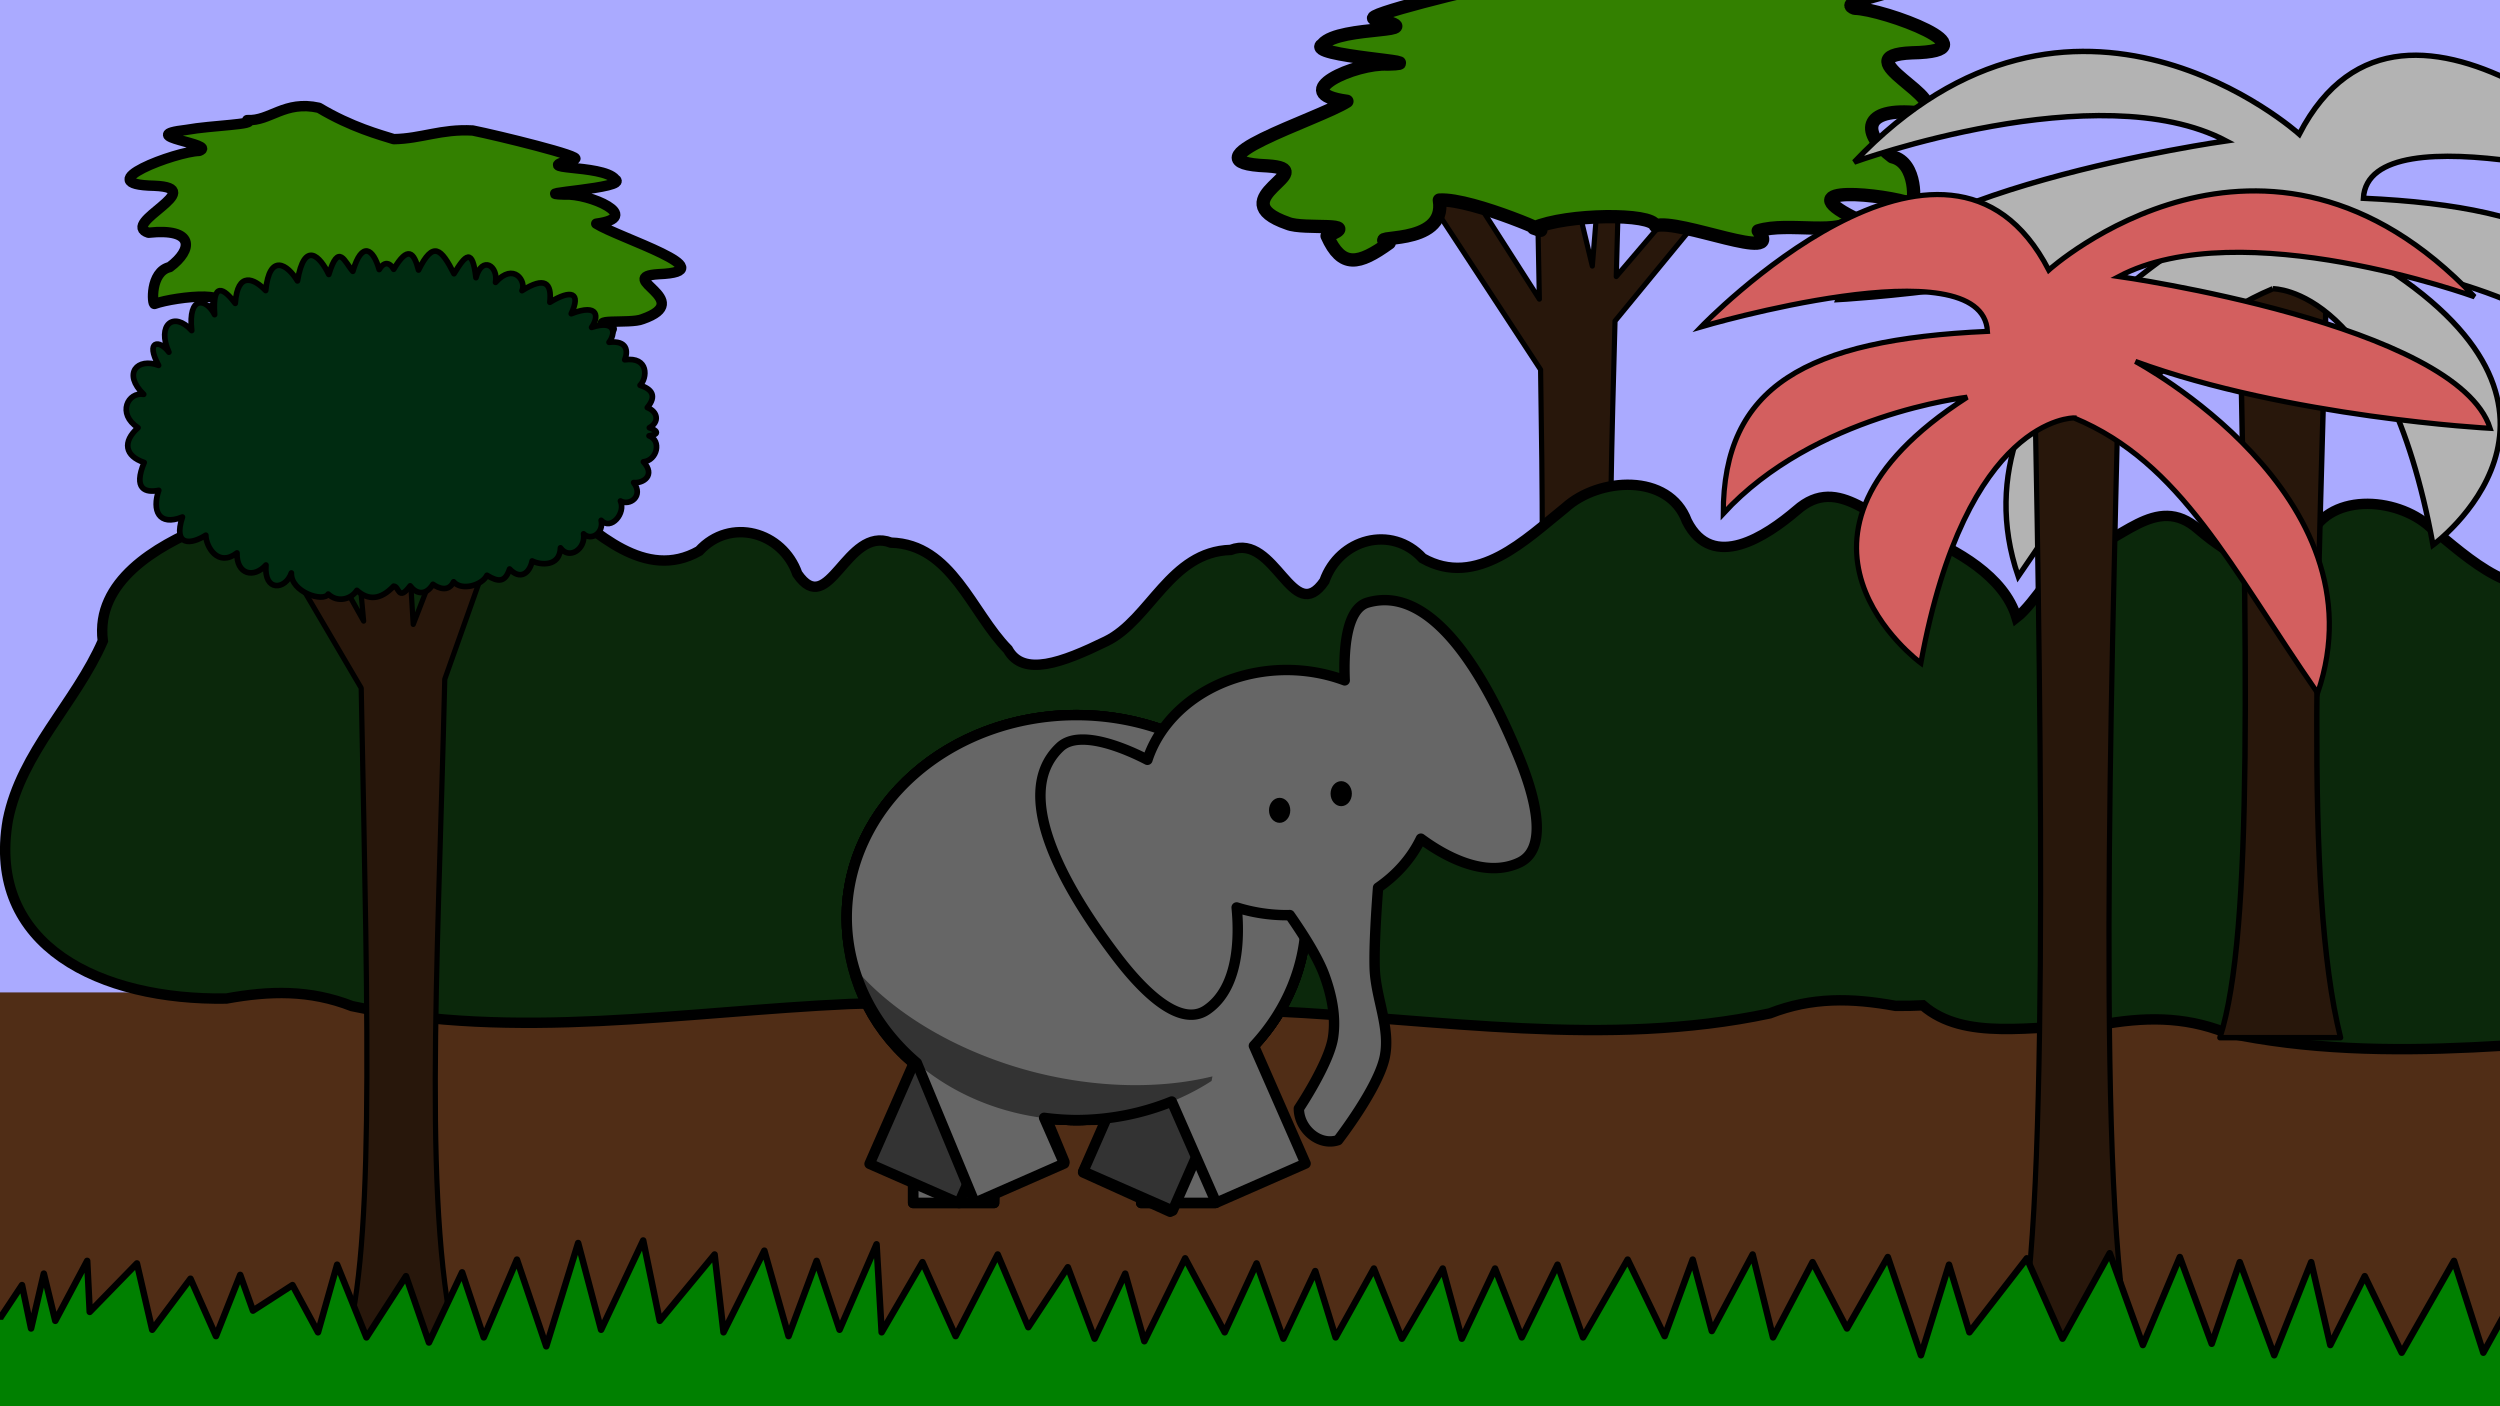 <?xml version="1.0" encoding="UTF-8" standalone="no"?>
<!-- Created with Inkscape (http://www.inkscape.org/) -->

<svg
   xmlns:dc="http://purl.org/dc/elements/1.1/"
   xmlns:cc="http://creativecommons.org/ns#"
   xmlns:rdf="http://www.w3.org/1999/02/22-rdf-syntax-ns#"
   xmlns:svg="http://www.w3.org/2000/svg"
   xmlns="http://www.w3.org/2000/svg"
   xmlns:sodipodi="http://sodipodi.sourceforge.net/DTD/sodipodi-0.dtd"
   xmlns:inkscape="http://www.inkscape.org/namespaces/inkscape"
   width="1920"
   height="1080"
   viewBox="0 0 1920 1080"
   id="svg2"
   version="1.1"
   inkscape:version="0.91 r13725"
   sodipodi:docname="elephant.svg">
  <defs
     id="defs4" />
  <sodipodi:namedview
     id="base"
     pagecolor="#ffffff"
     bordercolor="#666666"
     borderopacity="1.0"
     inkscape:pageopacity="0.0"
     inkscape:pageshadow="2"
     inkscape:zoom="0.23284282"
     inkscape:cx="1584.9068"
     inkscape:cy="903.64342"
     inkscape:document-units="px"
     inkscape:current-layer="layer6"
     showgrid="false"
     units="px"
     inkscape:window-width="1366"
     inkscape:window-height="704"
     inkscape:window-x="0"
     inkscape:window-y="27"
     inkscape:window-maximized="1" />
  <g
     inkscape:groupmode="layer"
     id="layer3"
     inkscape:label="static-background"
     style="display:inline">
    <rect
       style="display:inline;opacity:1;fill:#aaaaff;fill-opacity:1;fill-rule:evenodd;stroke:none;stroke-width:5;stroke-linecap:round;stroke-linejoin:round;stroke-miterlimit:4;stroke-dasharray:none;stroke-dashoffset:0;stroke-opacity:1"
       id="rect4227"
       width="2085.942"
       height="1074.828"
       x="-74.795"
       y="-50.232" />
    <rect
       style="display:inline;opacity:1;fill:#502d16;fill-opacity:1;fill-rule:evenodd;stroke:none;stroke-width:8;stroke-linecap:round;stroke-linejoin:round;stroke-miterlimit:4;stroke-dasharray:none;stroke-dashoffset:0;stroke-opacity:1"
       id="rect4223"
       width="2136.823"
       height="290.77"
       x="-135.242"
       y="762.181" />
  </g>
  <g
     inkscape:groupmode="layer"
     id="layer6"
     inkscape:label="mezground"
     style="display:inline">
    <path
       id="path4358"
       d="m 1041.06,67.027 142.115,216.861 c 3.08,191.155 2.068,328.204 -17.184,388.098 l 87.965,0 C 1231.971,584.043 1235.313,426.773 1240.335,246.539 l 91.115,-110.857 -6.494,-21.338 -83.672,98.041 c 0.964,-34.288 1.924,-69.039 2.748,-104.467 l -13.26,0 -7.871,96.42 -23.164,-96.42 -19.854,0 c 0.826,42.526 1.634,83.022 2.352,121.814 l -104.064,-162.705 -37.111,0 z"
       style="display:inline;opacity:1;fill:#28170b;fill-opacity:1;fill-rule:evenodd;stroke:#000000;stroke-width:3.969;stroke-linecap:round;stroke-linejoin:round;stroke-miterlimit:4;stroke-dasharray:none;stroke-dashoffset:0;stroke-opacity:1"
       inkscape:connector-curvature="0" />
    <path
       sodipodi:nodetypes="cccccccccccccccccccccccc"
       inkscape:connector-curvature="0"
       id="path4360"
       d="m 1474.126,86.698 c 28.782,-9.183 -61.172,-43.816 -5.733,-46.127 66.217,-1.192 -21.936,-33.794 -44.059,-34.213 -19.17,-6.969 66.421,-14.456 12.376,-20.705 -24.472,-4.466 -70.394,-5.239 -59.526,-9.566 -22.489,1.257 -36.524,-19.617 -70.402,-12.094 -31.988,19.135 -60.322,26.647 -73.521,30.801 -27.09,-0.437 -46.355,-10.192 -77.503,-8.493 -24.56,4.916 -109.93,25.798 -100.104,28.113 49.132,11.687 -27.189,4.421 -39.864,19.758 -14.566,9.031 89.923,14.028 49.949,15.07 -24.497,-1.529 -78.377,22.267 -31.316,28.549 -21.98,13.952 -128.982,46.918 -61.23,49.598 44.414,2.814 -37.925,25.501 15.861,44.168 12.109,5.119 58.475,-1.634 30.145,9.598 11.285,25.258 24.363,22.236 47.721,5.416 -21.322,-7.379 44.502,4.161 38.501,-32.916 25.573,-1.661 98.547,31.193 72.387,21.503 25.757,-11.147 91.064,-11.58 93.508,-1.754 18.17,-5.702 99.928,29.641 79.001,3.865 23.274,-7.281 65.301,4.931 73.346,-9.971 -51.536,-25.895 24.317,-18.149 44.477,-10.702 2.345,1.461 4.751,-31.645 -14.872,-36.177 -23.109,-17.261 -24.669,-38.619 20.858,-33.722 z"
       style="fill:#338000;fill-rule:evenodd;stroke:#000000;stroke-width:10.229;stroke-linecap:round;stroke-linejoin:round;stroke-miterlimit:4;stroke-dasharray:none;stroke-opacity:1" />
    <path
       sodipodi:nodetypes="ccccc"
       inkscape:connector-curvature="0"
       id="path4354"
       d="m 2582.765,202.718 67.579,0 c -5.792,249.046 -18.505,478.391 10.454,594.226 l -92.668,0 c 26.063,-81.085 20.427,-295.95 14.635,-594.226 z"
       style="display:inline;opacity:1;fill:#28170b;fill-opacity:1;fill-rule:evenodd;stroke:#000000;stroke-width:4.182;stroke-linecap:round;stroke-linejoin:round;stroke-miterlimit:4;stroke-dasharray:none;stroke-dashoffset:0;stroke-opacity:1" />
    <path
       sodipodi:nodetypes="ccccccccccccc"
       inkscape:connector-curvature="0"
       id="path4356"
       d="m 2638.279,221.762 c 86.258,35.83 125.13,119.209 195.587,220.93 54.532,-159.706 -146.363,-266.303 -146.363,-266.303 123.415,45.12 284.882,53.717 284.882,53.717 -26.541,-83.604 -298.152,-121.891 -298.152,-121.891 98.201,-51.755 285.596,16.279 285.596,16.279 -168.535,-177.824 -341.821,-21.463 -341.821,-21.463 -82.277,-159.245 -279.096,45.597 -279.096,45.597 0,0 225.885,-66.701 229.866,3.632 -145.975,6.635 -212.125,44.169 -212.125,146.352 72.988,-79.623 195.824,-93.495 195.824,-93.495 -175.17,112.799 -37.166,213.443 -37.166,213.443 36.199,-198.368 122.968,-196.799 122.968,-196.799 z"
       style="display:inline;fill:#de8787;fill-rule:evenodd;stroke:#000000;stroke-width:4.182;stroke-linecap:butt;stroke-linejoin:miter;stroke-miterlimit:4;stroke-dasharray:none;stroke-opacity:1" />
    <path
       style="display:inline;opacity:1;fill:#28170b;fill-opacity:1;fill-rule:evenodd;stroke:#000000;stroke-width:3.969;stroke-linecap:round;stroke-linejoin:round;stroke-miterlimit:4;stroke-dasharray:none;stroke-dashoffset:0;stroke-opacity:1"
       d="M 139.164 161.512 L 281.279 378.373 C 284.36 569.528 283.347 706.577 264.096 766.471 L 352.061 766.471 C 330.075 678.528 333.417 521.258 338.439 341.023 L 429.555 230.166 L 423.061 208.828 L 339.389 306.869 C 340.352 272.581 341.313 237.83 342.137 202.402 L 328.877 202.402 L 321.006 298.822 L 297.842 202.402 L 277.988 202.402 C 278.814 244.929 279.622 285.425 280.34 324.217 L 176.275 161.512 L 139.164 161.512 z "
       id="path4333" />
    <path
       style="fill:#0b280b;fill-rule:evenodd;stroke:#000000;stroke-width:8;stroke-linecap:butt;stroke-linejoin:miter;stroke-miterlimit:4;stroke-dasharray:none;stroke-opacity:1"
       d="m 379.659,366.693 c -19.707,-0.097 -38.327,8.176 -45.689,27.986 -19.759,39.225 -61.303,11.186 -84.127,-8.244 -33.377,-29.554 -60.605,12.145 -93.342,17.986 -36.214,14.932 -83.316,42.04 -77.541,87.838 -20.726,47.616 -62.492,85.198 -72.93,137.48 -16.782,96.949 71.443,138.644 167.75,137.156 33.487,-6.085 64.069,-6.874 96.492,5.793 125.388,26.774 254.557,4.233 381.688,-1.617 45.224,-1.829 102.873,4.24 144.721,2.158 37.26,12.737 120.234,0.982 180.852,3.434 127.13,5.85 256.299,28.391 381.687,1.617 32.423,-12.667 63.005,-11.878 96.492,-5.793 7.07,0.109 14.093,-0.022 21.037,-0.383 31.934,27.516 82.615,15.856 135.768,15.035 33.487,-6.085 64.069,-6.874 96.492,5.793 125.388,26.774 254.557,4.233 381.688,-1.617 60.618,-2.451 143.592,9.304 180.851,-3.434 41.847,2.082 99.497,-3.987 144.721,-2.158 127.13,5.85 256.299,28.391 381.688,1.617 32.423,-12.667 63.005,-11.878 96.492,-5.793 96.307,1.488 184.532,-40.207 167.75,-137.156 -10.438,-52.283 -52.204,-89.864 -72.93,-137.48 5.775,-45.798 -41.327,-72.906 -77.541,-87.838 -32.737,-5.842 -59.965,-47.54 -93.342,-17.986 -22.824,19.431 -64.368,47.469 -84.127,8.244 -7.362,-19.81 -25.982,-28.084 -45.69,-27.986 -17.389,0.086 -35.624,6.689 -47.717,17.633 -30.131,24.193 -68.051,62.3 -109.543,38.82 -23.862,-26.023 -64.042,-14.89 -75.434,17.561 -24.445,35.649 -37.523,-37.241 -71.918,-23.98 -46.721,1.322 -61.759,53.61 -89.75,82.004 -11.785,21.4 -41.594,10.308 -75.518,-6.246 -33.924,-16.554 -48.962,-68.842 -95.684,-70.164 -34.395,-13.26 -47.473,59.628 -71.918,23.979 -11.392,-32.45 -51.571,-43.584 -75.433,-17.561 -41.492,23.48 -79.412,-14.627 -109.543,-38.82 -25.797,-23.347 -79.547,-26.937 -93.406,10.354 -19.759,39.225 -61.301,11.186 -84.125,-8.244 -33.377,-29.554 -60.606,12.147 -93.344,17.988 -15.165,6.253 -32.226,38.651 -46.527,49.652 -9.457,-31.874 -46.202,-52.135 -75.719,-64.305 -32.737,-5.842 -59.967,-47.542 -93.344,-17.988 -22.824,19.431 -64.366,47.469 -84.125,8.244 -13.859,-37.29 -67.609,-33.7 -93.406,-10.354 -30.131,24.193 -68.051,62.3 -109.543,38.82 -23.862,-26.023 -64.042,-14.89 -75.433,17.561 -24.445,35.649 -37.523,-37.239 -71.918,-23.979 -46.721,1.322 -61.76,53.61 -95.684,70.164 -33.924,16.554 -63.732,27.646 -75.518,6.246 -27.991,-28.394 -43.029,-80.682 -89.75,-82.004 -34.395,-13.26 -47.473,59.63 -71.918,23.98 -11.392,-32.45 -51.571,-43.584 -75.434,-17.561 -41.492,23.48 -79.412,-14.627 -109.543,-38.82 -12.092,-10.944 -30.328,-17.547 -47.717,-17.633 z"
       id="path4286"
       inkscape:connector-curvature="0"
       sodipodi:nodetypes="scccccccccccccccccccccccccscccccscccccccccccccccscccccs" />
    <path
       style="display:inline;opacity:1;fill:#28170b;fill-opacity:1;fill-rule:evenodd;stroke:#000000;stroke-width:4.182;stroke-linecap:round;stroke-linejoin:round;stroke-miterlimit:4;stroke-dasharray:none;stroke-dashoffset:0;stroke-opacity:1"
       d="m 1719.522,202.718 67.579,0 c -5.792,249.046 -18.505,478.391 10.454,594.226 l -92.668,0 c 26.063,-81.085 20.427,-295.95 14.635,-594.226 z"
       id="path4316"
       inkscape:connector-curvature="0"
       sodipodi:nodetypes="ccccc" />
    <path
       style="display:inline;fill:#b3b3b3;fill-rule:evenodd;stroke:#000000;stroke-width:4.182;stroke-linecap:butt;stroke-linejoin:miter;stroke-miterlimit:4;stroke-dasharray:none;stroke-opacity:1"
       d="m 1745.584,221.762 c -86.258,35.83 -125.13,119.209 -195.587,220.93 -54.532,-159.706 146.363,-266.303 146.363,-266.303 -123.415,45.12 -284.882,53.717 -284.882,53.717 26.541,-83.604 298.152,-121.891 298.152,-121.891 -98.201,-51.755 -285.596,16.279 -285.596,16.279 168.535,-177.824 341.821,-21.463 341.821,-21.463 82.277,-159.245 279.096,45.597 279.096,45.597 0,0 -225.885,-66.701 -229.866,3.632 145.975,6.635 212.125,44.169 212.125,146.352 -72.988,-79.623 -195.824,-93.495 -195.824,-93.495 175.17,112.799 37.166,213.443 37.166,213.443 -36.199,-198.368 -122.968,-196.799 -122.968,-196.799 z"
       id="path4318"
       inkscape:connector-curvature="0"
       sodipodi:nodetypes="ccccccccccccc" />
    <path
       style="fill:#338000;fill-rule:evenodd;stroke:#000000;stroke-width:8;stroke-linecap:round;stroke-linejoin:round;stroke-miterlimit:4;stroke-dasharray:none;stroke-opacity:1"
       d="m 114.039,178.744 c -22.509,-7.182 47.84,-34.267 4.484,-36.074 -51.786,-0.933 17.156,-26.429 34.457,-26.757 14.992,-5.45 -51.945,-11.305 -9.679,-16.193 19.139,-3.493 55.053,-4.097 46.553,-7.481 17.588,0.983 28.564,-15.342 55.059,-9.458 25.017,14.965 47.176,20.84 57.498,24.089 21.186,-0.342 36.252,-7.971 60.613,-6.642 19.207,3.845 85.972,20.175 78.288,21.986 -38.425,9.14 21.263,3.458 31.176,15.452 11.392,7.063 -70.326,10.97 -39.064,11.785 19.158,-1.196 61.296,17.414 24.491,22.327 17.19,10.911 100.872,36.693 47.886,38.789 -34.734,2.2 29.66,19.943 -12.404,34.543 -9.47,4.003 -45.731,-1.278 -23.575,7.506 -8.826,19.754 -19.054,17.39 -37.321,4.236 16.675,-5.771 -34.804,3.255 -30.11,-25.743 -20,-1.299 -77.071,24.395 -56.612,16.817 -20.143,-8.718 -71.218,-9.057 -73.129,-1.372 -14.21,-4.459 -78.151,23.181 -61.784,3.023 -18.202,-5.695 -51.07,3.856 -57.361,-7.798 40.305,-20.252 -19.017,-14.193 -34.784,-8.37 -1.834,1.142 -3.715,-24.748 11.631,-28.293 18.073,-13.5 19.293,-30.202 -16.312,-26.373 z"
       id="path4345"
       inkscape:connector-curvature="0"
       sodipodi:nodetypes="cccccccccccccccccccccccc" />
  </g>
  <g
     inkscape:label="elephant3"
     inkscape:groupmode="layer"
     id="layer1"
     transform="translate(0,27.638)"
     style="display:inline">
    <rect
       style="display:inline;opacity:1;fill:#333333;fill-opacity:1;fill-rule:evenodd;stroke:#000000;stroke-width:8;stroke-linecap:round;stroke-linejoin:round;stroke-miterlimit:4;stroke-dasharray:none;stroke-dashoffset:0;stroke-opacity:1"
       id="rect4144"
       width="74.98"
       height="102.75"
       x="-512.354"
       y="1134.191"
       transform="matrix(-0.9,0.436,0.436,0.9,0,-27.638)" />
    <rect
       transform="matrix(-0.924,0.382,0.382,0.924,0,-27.638)"
       y="1034.288"
       x="-414.617"
       height="102.75"
       width="74.98"
       id="rect4140"
       style="display:inline;opacity:1;fill:#333333;fill-opacity:1;fill-rule:evenodd;stroke:#000000;stroke-width:8;stroke-linecap:round;stroke-linejoin:round;stroke-miterlimit:4;stroke-dasharray:none;stroke-dashoffset:0;stroke-opacity:1"
       inkscape:transform-center-x="-9.868077"
       inkscape:transform-center-y="27.697007" />
    <path
       sodipodi:nodetypes="scccccccccccs"
       inkscape:connector-curvature="0"
       style="opacity:1;fill:#666666;fill-opacity:1;fill-rule:evenodd;stroke:none;stroke-width:8;stroke-linecap:round;stroke-linejoin:round;stroke-miterlimit:4;stroke-dasharray:none;stroke-dashoffset:0;stroke-opacity:1"
       d="m 826.645,521.559 c -97.391,-10e-6 -176.342,69.626 -176.342,155.514 0.071,42.089 19.483,82.354 53.803,111.602 l -34.366,76.332 65.07,29.632 30.022,-71.551 c 15.368,8.261 53.525,9.437 61.813,9.5 25.292,-0.066 24.833,-1.111 24.833,-1.111 l -19.661,41.299 66.863,30.23 64.316,-127.463 c 25.822,-27.767 39.952,-62.56 39.99,-98.471 -2e-4,-85.888 -78.951,-155.514 -176.342,-155.514 z"
       id="path4197" />
    <path
       style="display:inline;opacity:1;fill:#333333;fill-opacity:1;fill-rule:evenodd;stroke:none;stroke-width:8;stroke-linecap:round;stroke-linejoin:round;stroke-miterlimit:4;stroke-dasharray:none;stroke-dashoffset:0;stroke-opacity:1"
       d="m 655.846,715.208 a 176.342,155.514 0 0 0 170.799,117.381 176.342,155.514 0 0 0 103.828,-30.047 157.725,123.268 0 0 0 0.682,-3.516 205.46,127.955 14.371 0 1 -136.809,-3.258 205.46,127.955 14.371 0 1 -138.5,-80.561 z"
       id="path4161"
       inkscape:connector-curvature="0" />
    <path
       id="path4174"
       d="m 826.645,521.559 c -97.391,-10e-6 -176.342,69.626 -176.342,155.514 0.071,42.089 19.483,82.354 53.803,111.602 l -34.366,76.332 65.07,29.632 30.022,-71.551 c 15.368,8.261 53.525,9.437 61.813,9.5 25.292,-0.066 24.833,-1.111 24.833,-1.111 l -19.661,41.299 66.863,30.23 64.316,-127.463 c 25.822,-27.767 39.952,-62.56 39.99,-98.471 -2e-4,-85.888 -78.951,-155.514 -176.342,-155.514 z"
       style="opacity:1;fill:none;fill-opacity:1;fill-rule:evenodd;stroke:#000000;stroke-width:8;stroke-linecap:round;stroke-linejoin:round;stroke-miterlimit:4;stroke-dasharray:none;stroke-dashoffset:0;stroke-opacity:1"
       inkscape:connector-curvature="0"
       sodipodi:nodetypes="scccccccccccs" />
  </g>
  <g
     style="display:inline"
     transform="translate(0,27.638)"
     id="g4209"
     inkscape:groupmode="layer"
     inkscape:label="elephant2">
    <path
       id="path4221"
       d="m 826.645,521.559 c -97.391,-10e-6 -176.342,69.626 -176.342,155.514 0.071,42.089 16.644,82.354 50.964,111.602 l 0,107.585 62.232,0 1.333,-73.171 c 15.368,8.261 53.525,9.437 61.813,9.5 25.292,-0.066 50.304,-7.087 50.304,-7.087 l -0.535,70.758 56.932,0 0.589,-89.767 29.062,-30.949 c 25.822,-27.767 39.952,-62.56 39.99,-98.471 -2e-4,-85.888 -78.951,-155.514 -176.342,-155.514 z"
       style="opacity:1;fill:#666666;fill-opacity:1;fill-rule:evenodd;stroke:#000000;stroke-width:8;stroke-linecap:round;stroke-linejoin:round;stroke-miterlimit:4;stroke-dasharray:none;stroke-dashoffset:0;stroke-opacity:1"
       inkscape:connector-curvature="0"
       sodipodi:nodetypes="sccccccccccccs" />
    <path
       inkscape:connector-curvature="0"
       id="path4217"
       d="m 655.846,715.208 a 176.342,155.514 0 0 0 170.799,117.381 176.342,155.514 0 0 0 103.828,-30.047 157.725,123.268 0 0 0 0.682,-3.516 205.46,127.955 14.371 0 1 -136.809,-3.258 205.46,127.955 14.371 0 1 -138.5,-80.561 z"
       style="display:inline;opacity:1;fill:#333333;fill-opacity:1;fill-rule:evenodd;stroke:none;stroke-width:8;stroke-linecap:round;stroke-linejoin:round;stroke-miterlimit:4;stroke-dasharray:none;stroke-dashoffset:0;stroke-opacity:1" />
    <path
       sodipodi:nodetypes="sccccccccccccs"
       inkscape:connector-curvature="0"
       style="opacity:1;fill:none;fill-opacity:1;fill-rule:evenodd;stroke:#000000;stroke-width:8;stroke-linecap:round;stroke-linejoin:round;stroke-miterlimit:4;stroke-dasharray:none;stroke-dashoffset:0;stroke-opacity:1"
       d="m 826.645,521.559 c -97.391,-10e-6 -176.342,69.626 -176.342,155.514 0.071,42.089 16.644,82.354 50.964,111.602 l 0,107.585 62.232,0 1.333,-73.171 c 15.368,8.261 53.525,9.437 61.813,9.5 25.292,-0.066 50.304,-7.087 50.304,-7.087 l -0.535,70.758 56.932,0 0.589,-89.767 29.062,-30.949 c 25.822,-27.767 39.952,-62.56 39.99,-98.471 -2e-4,-85.888 -78.951,-155.514 -176.342,-155.514 z"
       id="path4219" />
  </g>
  <g
     inkscape:groupmode="layer"
     id="layer2"
     inkscape:label="elephant1"
     style="display:inline">
    <rect
       transform="matrix(-0.916,-0.402,-0.402,0.916,0,27.638)"
       y="361.278"
       x="-1186.819"
       height="102.75"
       width="74.98"
       id="rect4199"
       style="display:inline;opacity:1;fill:#333333;fill-opacity:1;fill-rule:evenodd;stroke:#000000;stroke-width:8;stroke-linecap:round;stroke-linejoin:round;stroke-miterlimit:4;stroke-dasharray:none;stroke-dashoffset:0;stroke-opacity:1" />
    <rect
       style="display:inline;opacity:1;fill:#333333;fill-opacity:1;fill-rule:evenodd;stroke:#000000;stroke-width:8;stroke-linecap:round;stroke-linejoin:round;stroke-miterlimit:4;stroke-dasharray:none;stroke-dashoffset:0;stroke-opacity:1"
       id="rect4201"
       width="74.98"
       height="102.75"
       x="-1034.277"
       y="421.874"
       transform="matrix(-0.916,-0.402,-0.402,0.916,0,27.638)" />
    <path
       inkscape:connector-curvature="0"
       id="path4186"
       d="m 826.645,521.559 a 176.342,155.514 0 0 0 -176.342,155.514 176.342,155.514 0 0 0 53.803,111.602 l 44.529,107.412 68.656,-30.137 -15.402,-35.092 a 176.342,155.514 0 0 0 24.756,1.73 176.342,155.514 0 0 0 73.246,-14.26 l 34.131,77.758 68.656,-30.137 -39.682,-90.406 A 176.342,155.514 0 0 0 1002.987,677.073 176.342,155.514 0 0 0 826.645,521.559 Z"
       style="opacity:1;fill:#666666;fill-opacity:1;fill-rule:evenodd;stroke:none;stroke-width:8;stroke-linecap:round;stroke-linejoin:round;stroke-miterlimit:4;stroke-dasharray:none;stroke-dashoffset:0;stroke-opacity:1"
       transform="translate(0,27.638)" />
    <path
       transform="translate(0,27.638)"
       inkscape:connector-curvature="0"
       id="path4190"
       d="m 655.846,715.208 a 176.342,155.514 0 0 0 170.799,117.381 176.342,155.514 0 0 0 103.828,-30.047 157.725,123.268 0 0 0 0.682,-3.516 205.46,127.955 14.371 0 1 -136.809,-3.258 205.46,127.955 14.371 0 1 -138.5,-80.561 z"
       style="display:inline;opacity:1;fill:#333333;fill-opacity:1;fill-rule:evenodd;stroke:none;stroke-width:8;stroke-linecap:round;stroke-linejoin:round;stroke-miterlimit:4;stroke-dasharray:none;stroke-dashoffset:0;stroke-opacity:1" />
    <path
       style="opacity:1;fill:none;fill-opacity:1;fill-rule:evenodd;stroke:#000000;stroke-width:8;stroke-linecap:round;stroke-linejoin:round;stroke-miterlimit:4;stroke-dasharray:none;stroke-dashoffset:0;stroke-opacity:1"
       d="m 826.645,521.559 a 176.342,155.514 0 0 0 -176.342,155.514 176.342,155.514 0 0 0 53.803,111.602 l 44.529,107.412 68.656,-30.137 -15.402,-35.092 a 176.342,155.514 0 0 0 24.756,1.73 176.342,155.514 0 0 0 73.246,-14.26 l 34.131,77.758 68.656,-30.137 -39.682,-90.406 A 176.342,155.514 0 0 0 1002.987,677.073 176.342,155.514 0 0 0 826.645,521.559 Z"
       id="path4193"
       inkscape:connector-curvature="0"
       transform="translate(0,27.638)" />
  </g>
  <g
     inkscape:groupmode="layer"
     id="layer4"
     inkscape:label="elephant-head"
     style="display:inline"
     transform="translate(0,312)">
    <path
       style="opacity:1;fill:#666666;fill-opacity:1;fill-rule:evenodd;stroke:#000000;stroke-width:8;stroke-linecap:round;stroke-linejoin:round;stroke-miterlimit:4;stroke-dasharray:none;stroke-dashoffset:0;stroke-opacity:1"
       d="m 1062.67,148.906 c -4.032,0.065 -8.137,0.673 -12.312,1.885 -17.095,4.961 -18.492,38.535 -17.617,59.736 a 111.135,94.15 0 0 0 -44.43,-7.975 111.135,94.15 0 0 0 -107.084,68.965 c -12.822,-6.665 -51.292,-24.669 -67.141,-9.758 -40.528,38.131 9.972,116.845 43.678,161.121 16.166,21.236 46.797,55.704 68.914,40.766 25.275,-17.072 25.212,-57.017 23.076,-78.711 a 111.135,94.15 0 0 0 38.557,5.916 111.135,94.15 0 0 0 2.24,-0.066 c 10.413,14.942 21.46,32.422 26.394,45.686 5.696,15.309 9.316,32.391 6.793,48.529 -3.107,19.873 -26.207,54.355 -26.207,54.355 0,15.53 15.531,29.119 30.09,24.266 0,0 31.083,-40.062 35.912,-64.061 4.497,-22.347 -7.036,-45.16 -7.764,-67.943 -0.539,-16.88 1.262,-44.527 2.59,-61.885 a 111.135,94.15 0 0 0 32.885,-37.625 c 16.965,12.526 48.804,31.062 75.703,18.289 24.11,-11.448 10.003,-55.35 -0.062,-80.068 -19.346,-47.51 -56.637,-122.193 -104.215,-121.422 z"
       id="path4176"
       inkscape:connector-curvature="0" />
    <ellipse
       style="opacity:1;fill:#000000;fill-opacity:1;fill-rule:evenodd;stroke:none;stroke-width:4;stroke-linecap:round;stroke-linejoin:round;stroke-miterlimit:4;stroke-dasharray:none;stroke-dashoffset:0;stroke-opacity:1"
       id="path4185"
       cx="982.763"
       cy="310.327"
       rx="8.179"
       ry="9.609" />
    <ellipse
       ry="9.609"
       rx="8.179"
       cy="297.535"
       cx="1030.055"
       id="ellipse4187"
       style="opacity:1;fill:#000000;fill-opacity:1;fill-rule:evenodd;stroke:none;stroke-width:4;stroke-linecap:round;stroke-linejoin:round;stroke-miterlimit:4;stroke-dasharray:none;stroke-dashoffset:0;stroke-opacity:1" />
  </g>
  <g
     inkscape:groupmode="layer"
     id="layer5"
     inkscape:label="foreground"
     style="display:inline">
    <path
       sodipodi:nodetypes="ccccc"
       inkscape:connector-curvature="0"
       id="path4267"
       d="m 3048.205,463.485 64.646,0 c -5.54,238.235 -17.702,457.625 10,568.432 l -88.646,0 c 24.932,-77.565 19.54,-283.104 14,-568.432 z"
       style="opacity:1;fill:#28170b;fill-opacity:1;fill-rule:evenodd;stroke:#000000;stroke-width:4;stroke-linecap:round;stroke-linejoin:round;stroke-miterlimit:4;stroke-dasharray:none;stroke-dashoffset:0;stroke-opacity:1" />
    <path
       style="opacity:1;fill:#28170b;fill-opacity:1;fill-rule:evenodd;stroke:#000000;stroke-width:4;stroke-linecap:round;stroke-linejoin:round;stroke-miterlimit:4;stroke-dasharray:none;stroke-dashoffset:0;stroke-opacity:1"
       d="m 185.338,371.652 92.066,156.76 c 5.429,276.208 10.214,437.417 -14.281,513.625 l 88.645,0 C 324.357,932.395 335.967,756.108 341.582,521.615 l 53.213,-149.963 -35.635,0 -41.801,107.902 -6.625,-107.902 -41.213,0 9.756,105.363 -58.965,-105.363 -34.975,0 z"
       id="path4247"
       inkscape:connector-curvature="0" />
    <path
       style="opacity:1;fill:#002b11;fill-opacity:1;fill-rule:evenodd;stroke:#000000;stroke-width:4.357;stroke-linecap:round;stroke-linejoin:round;stroke-miterlimit:4;stroke-dasharray:none;stroke-dashoffset:0;stroke-opacity:1"
       d="m 498.711,328.492 c 5.333,1.68 8.94,4.989 -0.253,6.233 9.701,3.528 6.397,18.805 -4.301,19.942 9.554,10.384 -0.148,16.734 -7.528,15.946 7.973,10.406 -3.003,18.204 -10.122,14.142 4.247,9.284 -7.269,23.066 -14.802,14.854 2.156,9.764 -7.691,16.097 -13.519,10.37 1.839,11.603 -11.063,20.322 -17.747,10.748 -0.496,14.941 -15.763,13.184 -21.753,10.082 -1.894,9.413 -9.11,14.963 -17.322,6.178 -3.385,10.396 -8.773,10.167 -17.379,4.841 -3.966,7.958 -19.692,12.091 -25.597,4.989 -5.008,10.416 -15.872,1.936 -15.872,1.936 -5.961,9.575 -13.441,6.893 -17.504,1.178 -9.314,12.472 -8.409,0.249 -12.662,0.249 -10.109,10.666 -19.53,11.061 -28.272,3.227 -4.433,6.821 -14.691,9.735 -22.029,2.844 -3.511,6.487 -28.822,-1.405 -28.282,-16.207 -4.367,12.923 -21.173,14.857 -19.51,-6.112 -9.409,10.553 -22.693,7.216 -22.258,-9.28 -14.655,11.316 -23.83,-4.939 -23.931,-13.617 -11.428,7.327 -25.388,8.741 -17.954,-13.969 -18.302,7.391 -23.473,-5.077 -18.192,-20.48 -10.364,2.057 -19.747,-0.888 -11.193,-21.402 -14.782,-4.901 -16.904,-15.884 -4.738,-26.692 -16.405,-10.796 -7.697,-27.776 4.366,-25.639 -16.534,-16.123 -4.679,-28.373 11.437,-22.269 -10.409,-19.067 0.64,-20.045 7.925,-10.128 -9.525,-20.817 3.63,-31.918 17.505,-16.579 -2.983,-27.528 11.299,-24.815 17.593,-12.238 -1.773,-25.866 7.122,-20.356 15.857,-8.663 1.775,-25.221 14.783,-18.911 23.362,-9.844 3.012,-29.214 16.768,-20.093 24.415,-7.416 5.383,-31.57 17.416,-18.826 24.06,-4.958 7.644,-24.987 12.202,-9.388 18.458,-2.409 7.048,-23.869 15.808,-17.122 20.261,-1.354 6.081,-10.13 11.12,-0.192 11.12,-0.192 10.845,-18.445 15.607,-13.012 19.086,0.567 11.285,-22.667 17.314,-16.625 27.242,2.839 8.922,-14.747 14.144,-20.137 16.856,3.03 4.709,-17.33 17.326,-8.926 15.034,3.6 14.177,-15.754 23.836,-0.496 20.331,6.375 17.509,-11.055 23.016,-6.021 21.4,8.923 16.399,-9.972 24.137,-7.65 16.419,8.796 21.733,-8.384 21.001,2.918 15.619,10.503 18.962,-6.207 18.31,5.197 13.398,11.426 14.302,-1.644 14.641,7.153 12.056,13.446 18.739,-2.573 17.364,14.222 11.785,19.564 8.848,2.893 13.178,7.997 5.558,17.127 8.219,3.226 9.37,11.268 1.576,15.49 z"
       id="path4255"
       inkscape:connector-curvature="0"
       sodipodi:nodetypes="cccccccccccccccccccccccccccccccccccccccccccccccccc" />
    <path
       style="opacity:1;fill:#28170b;fill-opacity:1;fill-rule:evenodd;stroke:#000000;stroke-width:4;stroke-linecap:round;stroke-linejoin:round;stroke-miterlimit:4;stroke-dasharray:none;stroke-dashoffset:0;stroke-opacity:1"
       d="m 1562.528,288.016 64.646,0 c -5.54,238.235 -17.702,639.625 10,750.432 l -88.646,0 c 24.932,-77.565 19.54,-465.104 14,-750.432 z"
       id="rect4242"
       inkscape:connector-curvature="0"
       sodipodi:nodetypes="ccccc" />
    <path
       style="fill:#008000;fill-rule:evenodd;stroke:#000000;stroke-width:5;stroke-linecap:round;stroke-linejoin:round;stroke-miterlimit:4;stroke-dasharray:none;stroke-opacity:1"
       d="m 0,1012.422 0,120.467 m 0,0 c 0,0 1708.318,-7.397 1854.132,-9.018 0,0 2178.063,-10.435 2183.939,-17.291 l 0,-94.158 c -4.225,-29.999 -12.469,-54.713 -12.469,-54.713 l -23.506,59.744 -14.69,-59.744 -27.424,58.766 -11.754,-62.682 -41.135,74.434 -22.525,-70.518 -40.156,70.518 -28.402,-58.764 -26.443,52.889 -14.691,-63.662 -28.402,71.496 -26.445,-71.496 -21.547,62.682 -24.484,-66.6 -28.402,67.58 -25.465,-70.518 -36.238,65.619 -27.424,-61.701 -44.072,56.805 -15.67,-51.908 -21.549,69.537 -25.463,-75.414 -31.342,54.848 -26.443,-50.93 -30.361,57.785 -15.672,-63.662 -31.34,58.764 -14.691,-54.846 -21.547,58.764 -28.402,-58.764 -34.279,59.744 -19.588,-55.826 -27.424,55.826 -20.568,-52.889 -25.463,53.867 -14.691,-53.867 -31.342,53.867 -21.547,-53.867 -29.381,52.889 -15.672,-50.93 -24.484,51.908 -20.568,-57.785 -24.484,52.889 -30.361,-56.805 -31.342,63.66 -14.691,-51.908 -23.506,49.949 -20.566,-54.846 -30.361,46.031 -23.506,-55.826 -32.32,62.682 -25.465,-56.805 -31.342,53.867 -3.916,-67.578 -28.404,65.619 -17.629,-52.889 -21.547,57.785 -18.609,-65.619 -31.34,62.682 -6.855,-59.744 -42.115,50.93 -12.732,-61.703 -32.32,68.559 -17.629,-66.6 -24.484,79.332 -22.527,-66.6 -25.465,59.744 -16.648,-49.949 -25.465,53.867 -17.629,-50.93 -30.363,47.012 -22.525,-55.826 -14.691,51.908 -19.588,-36.238 -30.361,19.588 -9.795,-27.424 -18.607,47.012 -19.588,-44.072 -29.383,39.176 -11.754,-50.93 -36.236,37.219 -1.959,-39.178 -24.486,46.033 -17.14,-31.831 -25.222,38.543 -12.486,-42.106 -27.422,58.764 -11.754,-62.682 -41.135,74.436 -22.525,-70.518 -40.156,70.518 -28.402,-58.764 -26.445,52.887 -14.689,-63.66 -28.404,71.496 -26.443,-71.496 -21.547,62.682 -24.484,-66.6 -28.402,67.578 -25.465,-70.518 -36.238,65.621 -27.424,-61.703 -44.072,56.807 -15.672,-51.91 -21.547,69.539 -25.465,-75.414 -31.34,54.846 -26.443,-50.928 -30.363,57.783 -15.67,-63.66 -31.34,58.764 -14.691,-54.846 -21.547,58.764 -28.402,-58.764 -34.279,59.742 -19.588,-55.826 -27.424,55.826 -20.568,-52.887 -25.465,53.867 -14.689,-53.867 -31.342,53.867 -21.547,-53.867 -29.383,52.887 -15.67,-50.928 -24.484,51.908 -20.568,-57.785 -24.484,52.889 -30.361,-56.807 -31.342,63.662 -14.691,-51.908 -23.506,49.949 -20.566,-54.848 -30.361,46.033 -23.506,-55.826 -32.32,62.682 -25.465,-56.805 -31.342,53.867 -3.918,-67.58 -28.402,65.621 -17.629,-52.889 -21.547,57.785 -18.609,-65.621 -31.34,62.684 -6.855,-59.744 -42.115,50.93 -12.732,-61.703 -32.32,68.559 -17.629,-66.6 -24.486,79.332 -22.525,-66.6 -25.465,59.742 -16.65,-49.949 -25.463,53.867 -17.631,-50.928 -30.361,47.01 -22.525,-55.826 -14.691,51.91 -19.588,-36.238 -30.361,19.588 -9.795,-27.424 -18.609,47.012 -19.588,-44.074 -29.381,39.178 -11.754,-50.93 -36.238,37.217 -1.957,-39.176 -24.486,46.033 -8.814,-36.238 -9.795,42.113 L 16.896,986.957 0,1012.422"
       id="path4225"
       inkscape:connector-curvature="0"
       sodipodi:nodetypes="cccccccccccccccccccccccccccccccccccccccccccccccccccccccccccccccccccccccccccccccccccccccccccccccccccccccccccccccccccccccccccccccccccccccccccccccccccccccccccccccccccccccccccccccccc" />
    <path
       style="fill:#d35f5f;fill-rule:evenodd;stroke:#000000;stroke-width:4;stroke-linecap:butt;stroke-linejoin:miter;stroke-miterlimit:4;stroke-dasharray:none;stroke-opacity:1"
       d="m 1592.851,320.972 c 82.514,34.275 119.698,114.034 187.097,211.34 52.165,-152.774 -140.01,-254.743 -140.01,-254.743 118.058,43.161 272.515,51.385 272.515,51.385 -25.389,-79.975 -285.21,-116.6 -285.21,-116.6 93.939,-49.508 273.198,15.572 273.198,15.572 -161.219,-170.105 -326.983,-20.532 -326.983,-20.532 -78.705,-152.333 -266.98,43.618 -266.98,43.618 0,0 216.079,-63.805 219.887,3.475 -139.638,6.347 -202.917,42.252 -202.917,139.999 69.819,-76.166 187.323,-89.436 187.323,-89.436 -167.566,107.902 -35.552,204.178 -35.552,204.178 34.627,-189.757 117.63,-188.256 117.63,-188.256 z"
       id="path4245"
       inkscape:connector-curvature="0"
       sodipodi:nodetypes="ccccccccccccc" />
    <path
       style="opacity:1;fill:#008000;fill-opacity:1;fill-rule:evenodd;stroke:none;stroke-width:4;stroke-linecap:round;stroke-linejoin:round;stroke-miterlimit:4;stroke-dasharray:none;stroke-dashoffset:0;stroke-opacity:1"
       d="m -36.941,1013.621 0,116.019 73.307,0 0,-77.018 -11.545,-4.369 -13.488,-34.633 -48.273,0 z"
       id="rect4261"
       inkscape:connector-curvature="0" />
    <path
       sodipodi:nodetypes="ccccccccccccc"
       inkscape:connector-curvature="0"
       id="path4269"
       d="m 3073.136,481.703 c -82.514,34.275 -119.698,114.034 -187.097,211.34 -52.165,-152.774 140.01,-254.743 140.01,-254.743 -118.058,43.161 -272.515,51.385 -272.515,51.385 25.389,-79.975 285.21,-116.6 285.21,-116.6 -93.939,-49.508 -273.198,15.572 -273.198,15.572 161.219,-170.105 326.983,-20.532 326.983,-20.532 78.705,-152.333 266.98,43.618 266.98,43.618 0,0 -216.079,-63.805 -219.887,3.475 139.638,6.347 202.917,42.252 202.917,139.999 -69.819,-76.166 -187.323,-89.436 -187.323,-89.436 167.566,107.902 35.552,204.178 35.552,204.178 C 3156.139,480.202 3073.136,481.703 3073.136,481.703 Z"
       style="fill:#b3b3b3;fill-rule:evenodd;stroke:#000000;stroke-width:4;stroke-linecap:butt;stroke-linejoin:miter;stroke-miterlimit:4;stroke-dasharray:none;stroke-opacity:1" />
  </g>
</svg>
